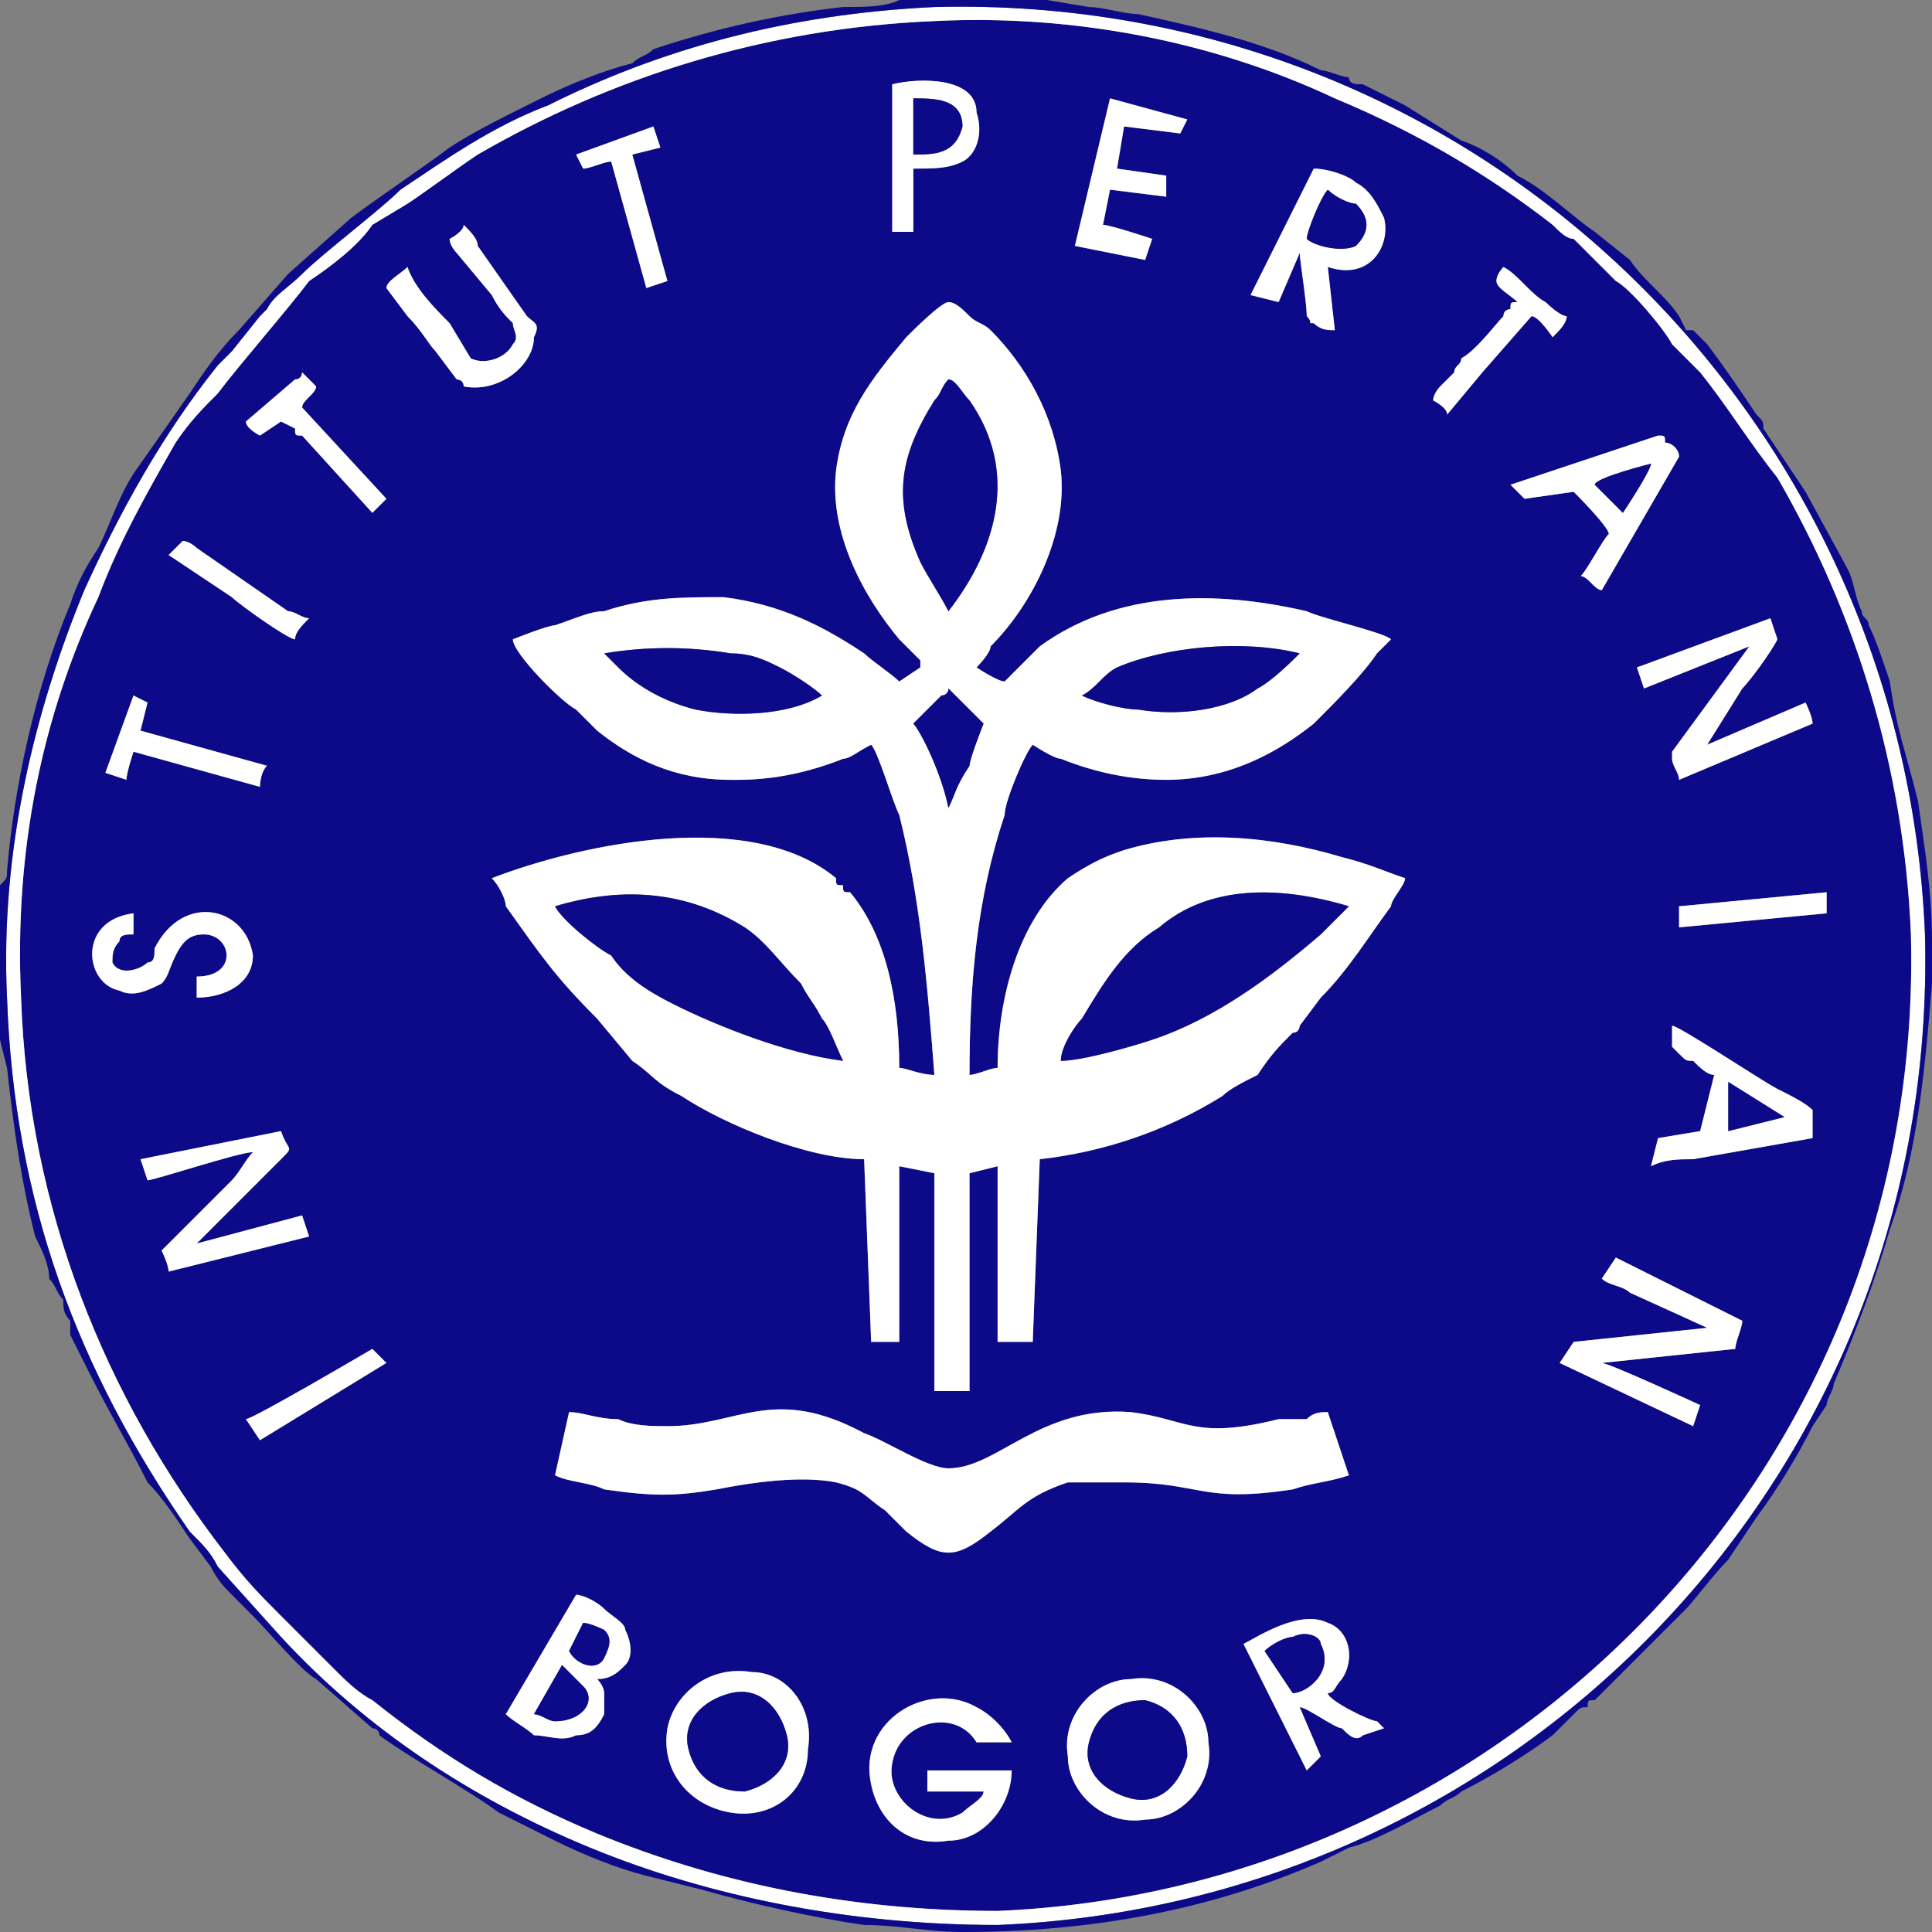 <?xml version="1.0" encoding="UTF-8"?>
<!DOCTYPE svg PUBLIC "-//W3C//DTD SVG 1.1//EN" "http://www.w3.org/Graphics/SVG/1.1/DTD/svg11.dtd">
<!-- Creator: CorelDRAW X7 -->
<svg xmlns="http://www.w3.org/2000/svg" xml:space="preserve" width="6.735cm" height="6.735cm" version="1.1" style="shape-rendering:geometricPrecision; text-rendering:geometricPrecision; image-rendering:optimizeQuality; fill-rule:evenodd; clip-rule:evenodd"
viewBox="0 0 275 275"
 xmlns:xlink="http://www.w3.org/1999/xlink">
 <rect x="0" y="0" width="275" height="275" fill="#808080" stroke="none"/>
 <defs>
  <style type="text/css">
   <![CDATA[
    .fil0 {fill:#0C0A89}
    .fil1 {fill:white}
   ]]>
  </style>
 </defs>
 <g id="Layer_x0020_1">
  <g id="_2506621806144">
   <path class="fil0" d="M152 250c-1,-6 4,-11 9,-11 6,-1 11,4 11,9 1,6 -4,11 -9,11 -6,1 -11,-4 -11,-9zm-37 -1c0,6 -5,10 -11,9 -6,-1 -10,-6 -9,-12 1,-5 6,-9 12,-8 5,0 9,5 8,11zm25 6l-8 0 0 -3 12 0c0,5 -4,10 -9,10 -6,1 -10,-3 -11,-8 -2,-9 8,-15 15,-11 2,1 4,3 5,5 -1,0 -3,0 -4,0 0,0 0,0 -1,0 -3,-5 -11,-3 -12,3 -1,5 5,10 10,7 1,-1 3,-2 3,-3zm-55 -16c0,0 1,1 1,2 0,1 0,2 0,3 -1,2 -2,3 -4,3 -2,1 -4,0 -6,0 -1,-1 -3,-2 -4,-3l10 -17c1,0 3,1 4,2 1,1 3,2 3,3 1,2 1,4 0,5 -1,1 -2,2 -4,2zm92 -5c2,-1 8,-5 12,-3 3,1 4,5 2,8 -1,1 -1,2 -2,2 0,1 6,4 7,4 0,0 0,0 0,0l1 1 -3 1c-1,1 -2,0 -3,-1 -1,0 -5,-3 -6,-3l3 7 -2 2 -9 -18zm-96 -33c2,0 4,1 7,1 2,1 5,1 7,1 10,0 15,-6 28,1 3,1 9,5 12,5 7,0 13,-9 26,-8 8,1 9,4 21,1 2,0 3,0 4,0 1,-1 2,-1 3,-1l3 9c-3,1 -5,1 -8,2 -13,2 -13,-1 -24,-1 -3,0 -5,0 -8,0 -6,2 -7,4 -11,7 -5,4 -7,4 -12,0l-3 -3c-3,-2 -3,-3 -7,-4 -5,-1 -12,0 -17,1 -6,1 -9,1 -16,0 -2,-1 -5,-1 -7,-2l2 -9zm-44 4l-2 -3c1,0 18,-10 18,-10 1,1 2,2 2,2l-18 11zm193 -26l18 9c0,1 -1,3 -1,4l-19 2c1,0 14,6 14,6l-1 3 -19 -9c0,0 2,-3 2,-3l19 -2 -11 -5c-1,-1 -3,-1 -4,-2l2 -3zm-190 -18c1,3 2,2 0,4l-12 12 15 -4 1 3 -20 5c0,-1 -1,-3 -1,-3l10 -10c1,-1 2,-3 3,-4 -2,0 -14,4 -15,4l-1 -3 20 -4zm198 -15c1,0 13,8 15,9 2,1 4,2 5,3 0,2 0,3 0,4l-17 3c-2,0 -4,0 -6,1l1 -4 6 -1 2 -8c-1,0 -2,-1 -3,-2 -1,0 -1,0 -2,-1l-1 -1 0 -3zm-210 -7c6,0 5,-6 1,-6 -2,0 -3,1 -4,3 -1,2 -1,3 -2,4 -2,1 -4,2 -6,1 -5,-1 -6,-10 2,-11l0 3c-1,0 -2,0 -2,1 -1,1 -1,2 -1,3 1,2 4,1 5,0 1,0 1,-1 1,-2 4,-8 13,-6 14,1 0,4 -4,6 -8,6l0 -3zm232 -12c0,1 0,2 0,3l-21 2 0 -3 21 -2zm-241 -28l2 1 -1 4 18 5c-1,1 -1,3 -1,3l-18 -5c0,0 -1,3 -1,4l-3 -1 4 -11zm233 -11l1 3c-1,2 -4,6 -5,7l-5 8 14 -6c0,0 1,2 1,3l-19 8c0,-1 -1,-2 -1,-3 0,-1 0,-1 0,-1l11 -15 -15 6 -1 -3 19 -7zm-226 -11c1,0 2,1 2,1l13 9c1,0 2,1 3,1 -1,1 -2,2 -2,3 -1,0 -8,-5 -9,-6l-9 -6 2 -2zm105 18c0,0 0,0 0,0 0,-1 0,-1 0,-1 -1,-1 -2,-2 -3,-3 -5,-6 -10,-15 -9,-24 1,-8 5,-13 10,-19 1,-1 5,-5 6,-5 1,0 2,1 3,2 1,1 2,1 3,2 5,5 9,12 10,20 1,9 -4,19 -10,25 0,1 -2,3 -2,3 0,0 3,2 4,2 1,-1 3,-3 5,-5 11,-8 25,-8 38,-5 2,1 11,3 12,4 -1,1 -1,1 -2,2 -2,3 -6,7 -9,10 -5,4 -12,8 -21,8 -5,0 -10,-1 -15,-3 -1,0 -4,-2 -4,-2 -1,1 -4,8 -4,10 -4,12 -5,24 -5,37 1,0 3,-1 4,-1 0,-10 3,-21 10,-27 3,-2 5,-3 8,-4 10,-3 21,-2 31,1 4,1 6,2 9,3 0,1 -2,3 -2,4 -3,4 -6,9 -10,13l-3 4c0,0 0,1 -1,1 -2,2 -3,3 -5,6 -2,1 -4,2 -5,3 -8,5 -17,8 -26,9l-1 26 -5 0 0 -25 -4 1 0 31 -5 0 0 -31 -5 -1 0 25 -4 0 -1 -26c-8,0 -20,-5 -26,-9 -4,-2 -4,-3 -7,-5l-5 -6c-6,-6 -8,-9 -13,-16 0,-1 -1,-3 -2,-4 13,-5 37,-10 49,0 0,1 0,1 1,1 0,1 0,1 1,1 5,6 7,15 7,25 1,0 3,1 5,1 -1,-13 -2,-25 -5,-37 -1,-2 -3,-9 -4,-10 -2,1 -3,2 -4,2 -5,2 -10,3 -15,3l-1 0c-8,0 -14,-3 -19,-7l-3 -3c-2,-1 -9,-8 -9,-10 0,0 5,-2 6,-2 3,-1 5,-2 7,-2 6,-2 11,-2 17,-2 8,1 14,4 20,8 1,1 4,3 5,4 0,0 3,-2 3,-2zm105 -33c1,0 1,0 1,1 1,0 2,1 2,2l-11 19c-1,0 -2,-2 -3,-2 1,-1 3,-5 4,-6 0,-1 -5,-6 -5,-6l-7 1 -2 -2 21 -7zm-194 -8c1,0 1,-1 1,-1l2 2c0,1 -2,2 -2,3l12 13c0,0 -2,2 -2,2l-10 -11c-1,0 -1,0 -1,-1l-2 -1c0,0 -3,2 -3,2 0,0 -2,-1 -2,-2l7 -6zm179 -6c0,0 -2,-3 -3,-3 0,0 -7,8 -7,8l-5 6c0,-1 -2,-2 -2,-2 0,-1 1,-2 1,-2 1,-1 1,-1 2,-2 0,-1 1,-1 1,-2 2,-1 5,-5 6,-6 0,-1 1,-1 1,-1 0,-1 0,-1 1,-1 -1,-1 -3,-2 -3,-3 0,-1 1,-2 1,-2 2,1 4,4 6,5 0,0 2,2 3,2 0,1 -1,2 -2,3zm-145 0c0,4 -5,8 -10,7 0,-1 -1,-1 -1,-1l-3 -4c-1,-1 -2,-3 -4,-5 0,0 -3,-4 -3,-4 0,-1 2,-2 3,-3 1,3 4,6 6,8l3 5c2,1 5,0 6,-2 1,-1 0,-2 0,-3 -1,-1 -2,-2 -3,-4l-5 -6c0,0 -1,-1 -1,-2 0,0 2,-1 2,-2 1,1 2,2 2,3l7 10c1,1 2,1 1,3zm111 -24c2,0 5,1 6,2 2,1 3,3 4,5 1,4 -2,9 -8,7l1 9c-1,0 -2,0 -3,-1 -1,0 0,0 -1,-1 0,-2 -1,-8 -1,-9l-3 7 -4 -1 9 -18zm-94 -6l1 3 -4 1 5 18 -3 1 -5 -18c-1,0 -3,1 -4,1l-1 -2 11 -4zm34 -6c4,-1 12,-1 12,4 1,3 0,6 -2,7 -2,1 -4,1 -7,1l0 9 -3 0 0 -21zm31 2l11 3c0,0 -1,2 -1,2l-8 -1 -1 6 7 1c0,1 0,3 0,3l-8 -1 -1 5c1,0 7,2 7,2 0,0 -1,3 -1,3l-10 -2 5 -21zm-25 -11c-24,1 -46,8 -65,19 -3,2 -7,5 -10,7l-5 3c-2,3 -6,6 -9,8 -3,4 -10,12 -13,16 -2,2 -4,4 -6,7 -4,7 -8,14 -11,22 -8,17 -12,36 -11,57 1,30 12,57 29,79 3,4 5,6 8,9 1,1 6,6 8,8 1,1 3,3 5,4 10,8 20,14 32,19 17,7 36,11 57,11 72,-3 132,-63 130,-139 -1,-24 -8,-46 -19,-65 -4,-5 -7,-10 -11,-15l-4 -4c-1,-2 -6,-8 -8,-9 -1,-1 -3,-3 -4,-4l-2 -2c-1,0 -2,-1 -3,-2 -9,-7 -19,-13 -31,-18 -17,-8 -37,-12 -57,-11z"/>
   <path class="fil1" d="M151 151c0,-2 2,-5 3,-6 3,-5 6,-10 11,-13 7,-6 17,-6 27,-3 -1,1 -3,3 -4,4 -7,6 -15,12 -24,15 -3,1 -10,3 -13,3zm-72 -22c10,-3 19,-2 27,3 3,2 5,5 8,8 1,2 2,3 3,5 1,1 2,4 3,6 -8,-1 -18,-5 -24,-8 -4,-2 -7,-4 -9,-7 -2,-1 -7,-5 -8,-7zm55 -30c0,0 1,0 1,-1l5 5c0,0 -2,5 -2,6 -2,3 -2,4 -3,6 -1,-5 -4,-11 -5,-12l4 -4zm-48 -6c6,-1 12,-1 18,0 3,0 5,1 7,2 2,1 5,3 6,4 -5,3 -13,3 -18,2 -4,-1 -8,-3 -11,-6 0,0 -2,-2 -2,-2zm68 6c2,-1 3,-3 5,-4 7,-3 18,-4 26,-2 -1,1 -4,4 -6,5 -4,3 -11,4 -17,3 -2,0 -6,-1 -8,-2zm-19 -12c-1,-2 -3,-5 -4,-7 -4,-9 -3,-15 2,-23 1,-1 1,-2 2,-3 1,0 2,2 3,3 7,10 4,21 -3,30zm-4 8c0,0 -3,2 -3,2 -1,-1 -4,-3 -5,-4 -6,-4 -12,-7 -20,-8 -6,0 -11,0 -17,2 -2,0 -4,1 -7,2 -1,0 -6,2 -6,2 0,2 7,9 9,10l3 3c5,4 11,7 19,7l1 0c5,0 10,-1 15,-3 1,0 2,-1 4,-2 1,1 3,8 4,10 3,12 4,24 5,37 -2,0 -4,-1 -5,-1 0,-10 -2,-19 -7,-25 -1,0 -1,0 -1,-1 -1,0 -1,0 -1,-1 -12,-10 -36,-5 -49,0 1,1 2,3 2,4 5,7 7,10 13,16l5 6c3,2 3,3 7,5 6,4 18,9 26,9l1 26 4 0 0 -25 5 1 0 31 5 0 0 -31 4 -1 0 25 5 0 1 -26c9,-1 18,-4 26,-9 1,-1 3,-2 5,-3 2,-3 3,-4 5,-6 1,0 1,-1 1,-1l3 -4c4,-4 7,-9 10,-13 0,-1 2,-3 2,-4 -3,-1 -5,-2 -9,-3 -10,-3 -21,-4 -31,-1 -3,1 -5,2 -8,4 -7,6 -10,17 -10,27 -1,0 -3,1 -4,1 0,-13 1,-25 5,-37 0,-2 3,-9 4,-10 0,0 3,2 4,2 5,2 10,3 15,3 9,0 16,-4 21,-8 3,-3 7,-7 9,-10 1,-1 1,-1 2,-2 -1,-1 -10,-3 -12,-4 -13,-3 -27,-3 -38,5 -2,2 -4,4 -5,5 -1,0 -4,-2 -4,-2 0,0 2,-2 2,-3 6,-6 11,-16 10,-25 -1,-8 -5,-15 -10,-20 -1,-1 -2,-1 -3,-2 -1,-1 -2,-2 -3,-2 -1,0 -5,4 -6,5 -5,6 -9,11 -10,19 -1,9 4,18 9,24 1,1 2,2 3,3 0,0 0,0 0,1 0,0 0,0 0,0z"/>
   <path class="fil1" d="M133 3c20,-1 40,3 57,11 12,5 22,11 31,18 1,1 2,2 3,2l2 2c1,1 3,3 4,4 2,1 7,7 8,9l4 4c4,5 7,10 11,15 11,19 18,41 19,65 2,76 -58,136 -130,139 -21,0 -40,-4 -57,-11 -12,-5 -22,-11 -32,-19 -2,-1 -4,-3 -5,-4 -2,-2 -7,-7 -8,-8 -3,-3 -5,-5 -8,-9 -17,-22 -28,-49 -29,-79 -1,-21 3,-40 11,-57 3,-8 7,-15 11,-22 2,-3 4,-5 6,-7 3,-4 10,-12 13,-16 3,-2 7,-5 9,-8l5 -3c3,-2 7,-5 10,-7 19,-11 41,-18 65,-19zm-132 139c1,29 10,53 26,76 2,2 3,3 4,5l9 10c12,13 27,23 44,30 17,7 37,11 58,11 74,-3 134,-64 132,-141 -3,-74 -64,-134 -141,-132 -21,1 -39,6 -55,14 -8,3 -15,8 -21,12 -3,3 -11,9 -14,12 -2,2 -4,3 -5,5 -1,1 -1,1 -1,1l-4 5c-1,1 -2,2 -2,2 -8,10 -14,21 -19,32 -7,17 -12,37 -11,58z"/>
   <path class="fil1" d="M79 210c2,1 5,1 7,2 7,1 10,1 16,0 5,-1 12,-2 17,-1 4,1 4,2 7,4l3 3c5,4 7,4 12,0 4,-3 5,-5 11,-7 3,0 5,0 8,0 11,0 11,3 24,1 3,-1 5,-1 8,-2l-3 -9c-1,0 -2,0 -3,1 -1,0 -2,0 -4,0 -12,3 -13,0 -21,-1 -13,-1 -19,8 -26,8 -3,0 -9,-4 -12,-5 -13,-7 -18,-1 -28,-1 -2,0 -5,0 -7,-1 -3,0 -5,-1 -7,-1l-2 9z"/>
   <path class="fil0" d="M1 142c-1,-21 4,-41 11,-58 5,-11 11,-22 19,-32 0,0 1,-1 2,-2l4 -5c0,0 0,0 1,-1 1,-2 3,-3 5,-5 3,-3 11,-9 14,-12 6,-4 13,-9 21,-12 16,-8 34,-13 55,-14 77,-2 138,58 141,132 2,77 -58,138 -132,141 -21,0 -41,-4 -58,-11 -17,-7 -32,-17 -44,-30l-9 -10c-1,-2 -2,-3 -4,-5 -16,-23 -25,-47 -26,-76zm133 -142l1 0c0,0 1,0 1,0l0 0c2,0 9,0 11,0 0,0 1,0 2,0l6 1c2,0 5,1 7,1 9,2 18,4 26,8 1,0 3,1 4,1 0,1 1,1 2,1 2,1 4,2 6,3l8 5c3,1 6,3 8,5 4,2 8,6 11,8l5 4c2,3 5,5 7,8l1 2c1,0 1,0 1,0l2 2c3,4 5,7 7,10 1,1 1,1 1,2l6 9 6 11c1,2 1,4 2,6 0,1 1,1 1,2 1,2 2,5 3,8 1,7 2,9 4,17 1,7 2,13 2,20l0 6c-1,12 -2,24 -6,35 -2,7 -5,15 -8,22 0,1 -1,2 -1,3l-2 3c-2,4 -5,9 -8,13l-4 6c-2,2 -5,6 -6,7l-9 9c-1,1 -3,3 -4,4 -1,0 -1,0 -1,1 -1,0 -1,0 -2,1l-3 3c-4,3 -9,6 -13,8 -1,1 -2,1 -3,2 -4,2 -9,5 -13,6l-4 2c-16,7 -33,10 -51,10 -5,0 -9,-1 -14,-1 -7,-1 -16,-3 -23,-5l-8 -2c-4,-1 -9,-3 -13,-5l-8 -4c-4,-3 -13,-8 -17,-11 0,-1 -1,-1 -1,-1l-8 -7c-2,-1 -7,-7 -9,-9l-3 -3c-1,-1 -2,-2 -3,-4l-3 -4c-2,-3 -4,-6 -6,-8 -3,-6 -5,-9 -9,-17l-2 -4c0,-1 0,-1 0,-2 -1,-1 -1,-2 -1,-3 -1,-1 -1,-2 -2,-3 0,-2 -1,-4 -2,-6 -2,-8 -3,-15 -4,-24l-1 -4c0,-1 0,-2 0,-4 0,0 0,-1 0,-2 0,0 0,-1 0,-1l0 -5 0 0 0 -2c0,-1 0,-1 0,-2 0,-1 0,-1 0,-2 0,-1 0,-1 0,-2 0,0 0,-1 0,-2 1,-1 1,-1 1,-2 1,-12 4,-26 9,-38 1,-3 2,-5 4,-8 2,-4 3,-8 6,-12 0,0 0,0 0,0l7 -10c2,-3 4,-6 7,-9l7 -8c0,0 0,0 0,0l9 -8c4,-3 10,-7 14,-10 3,-2 7,-4 11,-6l2 -1c4,-2 9,-4 13,-5 1,-1 2,-1 3,-2 9,-3 18,-5 27,-6 3,0 6,0 8,-1l6 0z"/>
   <path class="fil0" d="M79 129c1,2 6,6 8,7 2,3 5,5 9,7 6,3 16,7 24,8 -1,-2 -2,-5 -3,-6 -1,-2 -2,-3 -3,-5 -3,-3 -5,-6 -8,-8 -8,-5 -17,-6 -27,-3z"/>
   <path class="fil0" d="M151 151c3,0 10,-2 13,-3 9,-3 17,-9 24,-15 1,-1 3,-3 4,-4 -10,-3 -20,-3 -27,3 -5,3 -8,8 -11,13 -1,1 -3,4 -3,6z"/>
   <path class="fil0" d="M135 87c7,-9 10,-20 3,-30 -1,-1 -2,-3 -3,-3 -1,1 -1,2 -2,3 -5,8 -6,14 -2,23 1,2 3,5 4,7z"/>
   <path class="fil1" d="M140 255c0,1 -2,2 -3,3 -5,3 -11,-2 -10,-7 1,-6 9,-8 12,-3 1,0 1,0 1,0 1,0 3,0 4,0 -1,-2 -3,-4 -5,-5 -7,-4 -17,2 -15,11 1,5 5,9 11,8 5,0 9,-5 9,-10l-12 0 0 3 8 0z"/>
   <path class="fil1" d="M104 241c4,-1 7,2 8,6 1,4 -2,7 -6,8 -4,0 -7,-2 -8,-6 -1,-4 2,-7 6,-8zm11 8c1,-6 -3,-11 -8,-11 -6,-1 -11,3 -12,8 -1,6 3,11 9,12 6,1 11,-3 11,-9z"/>
   <path class="fil1" d="M169 250c-1,4 -4,7 -8,6 -4,-1 -7,-4 -6,-8 1,-4 4,-6 8,-6 4,1 6,4 6,8zm-17 0c0,5 5,10 11,9 5,0 10,-5 9,-11 0,-5 -5,-10 -11,-9 -5,0 -10,5 -9,11z"/>
   <path class="fil1" d="M228 182c1,1 3,1 4,2l11 5 -19 2c0,0 -2,3 -2,3l19 9 1 -3c0,0 -13,-6 -14,-6l19 -2c0,-1 1,-3 1,-4l-18 -9 -2 3z"/>
   <path class="fil1" d="M233 95l1 3 15 -6 -11 15c0,0 0,0 0,1 0,1 1,2 1,3l19 -8c0,-1 -1,-3 -1,-3l-14 6 5 -8c1,-1 4,-5 5,-7l-1 -3 -19 7z"/>
   <path class="fil1" d="M20 165l1 3c1,0 13,-4 15,-4 -1,1 -2,3 -3,4l-10 10c0,0 1,2 1,3l20 -5 -1 -3 -15 4 12 -12c2,-2 1,-1 0,-4l-20 4z"/>
   <path class="fil0" d="M154 99c2,1 6,2 8,2 6,1 13,0 17,-3 2,-1 5,-4 6,-5 -8,-2 -19,-1 -26,2 -2,1 -3,3 -5,4z"/>
   <path class="fil0" d="M86 93c0,0 2,2 2,2 3,3 7,5 11,6 5,1 13,1 18,-2 -1,-1 -4,-3 -6,-4 -2,-1 -4,-2 -7,-2 -6,-1 -12,-1 -18,0z"/>
   <path class="fil1" d="M186 34c0,-1 2,-6 3,-7 1,1 3,2 4,2 2,2 2,4 0,6 -2,1 -6,0 -7,-1zm-8 8l4 1 3 -7c0,1 1,7 1,9 1,1 0,1 1,1 1,1 2,1 3,1l-1 -9c6,2 9,-3 8,-7 -1,-2 -2,-4 -4,-5 -1,-1 -4,-2 -6,-2l-9 18z"/>
   <path class="fil1" d="M180 235c1,-1 3,-2 4,-2 2,-1 4,0 4,1 2,4 -2,7 -4,7l-4 -6zm6 17l2 -2 -3 -7c1,0 5,3 6,3 1,1 2,2 3,1l3 -1 -1 -1c0,0 0,0 0,0 -1,0 -7,-3 -7,-4 1,0 1,-1 2,-2 2,-3 1,-7 -2,-8 -4,-2 -10,2 -12,3l9 18z"/>
   <path class="fil1" d="M246 161l0 -7 8 5 -8 2zm-8 -12l1 1c1,1 1,1 2,1 1,1 2,2 3,2l-2 8 -6 1 -1 4c2,-1 4,-1 6,-1l17 -3c0,-1 0,-2 0,-4 -1,-1 -3,-2 -5,-3 -2,-1 -14,-9 -15,-9l0 3z"/>
   <path class="fil1" d="M227 69c0,-1 8,-3 8,-3 0,1 -4,7 -4,7l-4 -4zm-12 0l2 2 7 -1c0,0 5,5 5,6 -1,1 -3,5 -4,6 1,0 2,2 3,2l11 -19c0,-1 -1,-2 -2,-2 0,-1 0,-1 -1,-1l-21 7z"/>
   <path class="fil0" d="M104 241c-4,1 -7,4 -6,8 1,4 4,6 8,6 4,-1 7,-4 6,-8 -1,-4 -4,-7 -8,-6z"/>
   <path class="fil0" d="M169 250c0,-4 -2,-7 -6,-8 -4,0 -7,2 -8,6 -1,4 2,7 6,8 4,1 7,-2 8,-6z"/>
   <path class="fil1" d="M64 34c0,1 1,2 1,2l5 6c1,2 2,3 3,4 0,1 1,2 0,3 -1,2 -4,3 -6,2l-3 -5c-2,-2 -5,-5 -6,-8 -1,1 -3,2 -3,3 0,0 3,4 3,4 2,2 3,4 4,5l3 4c0,0 1,0 1,1 5,1 10,-3 10,-7 1,-2 0,-2 -1,-3l-7 -10c0,-1 -1,-2 -2,-3 0,1 -2,2 -2,2z"/>
   <path class="fil1" d="M80 237c1,1 2,2 3,3 2,2 0,5 -4,5 -1,0 -2,-1 -3,-1l4 -7zm3 -6c1,0 3,1 3,1 1,1 1,2 0,4 -1,2 -4,1 -5,-1l2 -4zm2 8c2,0 3,-1 4,-2 1,-1 1,-3 0,-5 0,-1 -2,-2 -3,-3 -1,-1 -3,-2 -4,-2l-10 17c1,1 3,2 4,3 2,0 4,1 6,0 2,0 3,-1 4,-3 0,-1 0,-2 0,-3 0,-1 -1,-2 -1,-2z"/>
   <path class="fil1" d="M153 35l10 2c0,0 1,-3 1,-3 0,0 -6,-2 -7,-2l1 -5 8 1c0,0 0,-2 0,-3l-7 -1 1 -6 8 1c0,0 1,-2 1,-2l-11 -3 -5 21z"/>
   <path class="fil1" d="M28 139l0 3c4,0 8,-2 8,-6 -1,-7 -10,-9 -14,-1 0,1 0,2 -1,2 -1,1 -4,2 -5,0 0,-1 0,-2 1,-3 0,-1 1,-1 2,-1l0 -3c-8,1 -7,10 -2,11 2,1 4,0 6,-1 1,-1 1,-2 2,-4 1,-2 2,-3 4,-3 4,0 5,6 -1,6z"/>
   <path class="fil1" d="M130 22l0 -8c3,0 7,0 7,4 -1,4 -4,4 -7,4zm-3 11l3 0 0 -9c3,0 5,0 7,-1 2,-1 3,-4 2,-7 0,-5 -8,-5 -12,-4l0 21z"/>
   <path class="fil1" d="M15 110l3 1c0,-1 1,-4 1,-4l18 5c0,0 0,-2 1,-3l-18 -5 1 -4 -2 -1 -4 11z"/>
   <path class="fil1" d="M82 22l1 2c1,0 3,-1 4,-1l5 18 3 -1 -5 -18 4 -1 -1 -3 -11 4z"/>
   <path class="fil1" d="M213 40c0,1 2,2 3,3 -1,0 -1,0 -1,1 0,0 -1,0 -1,1 -1,1 -4,5 -6,6 0,1 -1,1 -1,2 -1,1 -1,1 -2,2 0,0 -1,1 -1,2 0,0 2,1 2,2l5 -6c0,0 7,-8 7,-8 1,0 3,3 3,3 1,-1 2,-2 2,-3 -1,0 -3,-2 -3,-2 -2,-1 -4,-4 -6,-5 0,0 -1,1 -1,2z"/>
   <path class="fil1" d="M35 60c0,1 2,2 2,2 0,0 3,-2 3,-2l2 1c0,1 0,1 1,1l10 11c0,0 2,-2 2,-2l-12 -13c0,-1 2,-2 2,-3l-2 -2c0,0 0,1 -1,1l-7 6z"/>
   <path class="fil0" d="M130 103c1,1 4,7 5,12 1,-2 1,-3 3,-6 0,-1 2,-6 2,-6l-5 -5c0,1 -1,1 -1,1l-4 4z"/>
   <path class="fil1" d="M55 194c0,0 -1,-1 -2,-2 0,0 -17,10 -18,10l2 3 18 -11z"/>
   <path class="fil1" d="M24 79l9 6c1,1 8,6 9,6 0,-1 1,-2 2,-3 -1,0 -2,-1 -3,-1l-13 -9c0,0 -1,-1 -2,-1l-2 2z"/>
   <path class="fil1" d="M239 129l0 3 21 -2c0,-1 0,-2 0,-3l-21 2z"/>
   <path class="fil0" d="M186 34c1,1 5,2 7,1 2,-2 2,-4 0,-6 -1,0 -3,-1 -4,-2 -1,1 -3,6 -3,7z"/>
   <path class="fil0" d="M130 22c3,0 6,0 7,-4 0,-4 -4,-4 -7,-4l0 8z"/>
   <path class="fil0" d="M180 235l4 6c2,0 6,-3 4,-7 0,-1 -2,-2 -4,-1 -1,0 -3,1 -4,2z"/>
   <path class="fil0" d="M76 244c1,0 2,1 3,1 4,0 6,-3 4,-5 -1,-1 -2,-2 -3,-3l-4 7z"/>
   <path class="fil0" d="M227 69l4 4c0,0 4,-6 4,-7 0,0 -8,2 -8,3z"/>
   <polygon class="fil0" points="254,159 246,154 246,161 "/>
   <path class="fil0" d="M81 235c1,2 4,3 5,1 1,-2 1,-3 0,-4 0,0 -2,-1 -3,-1l-2 4z"/>
  </g>
 </g>
</svg>
